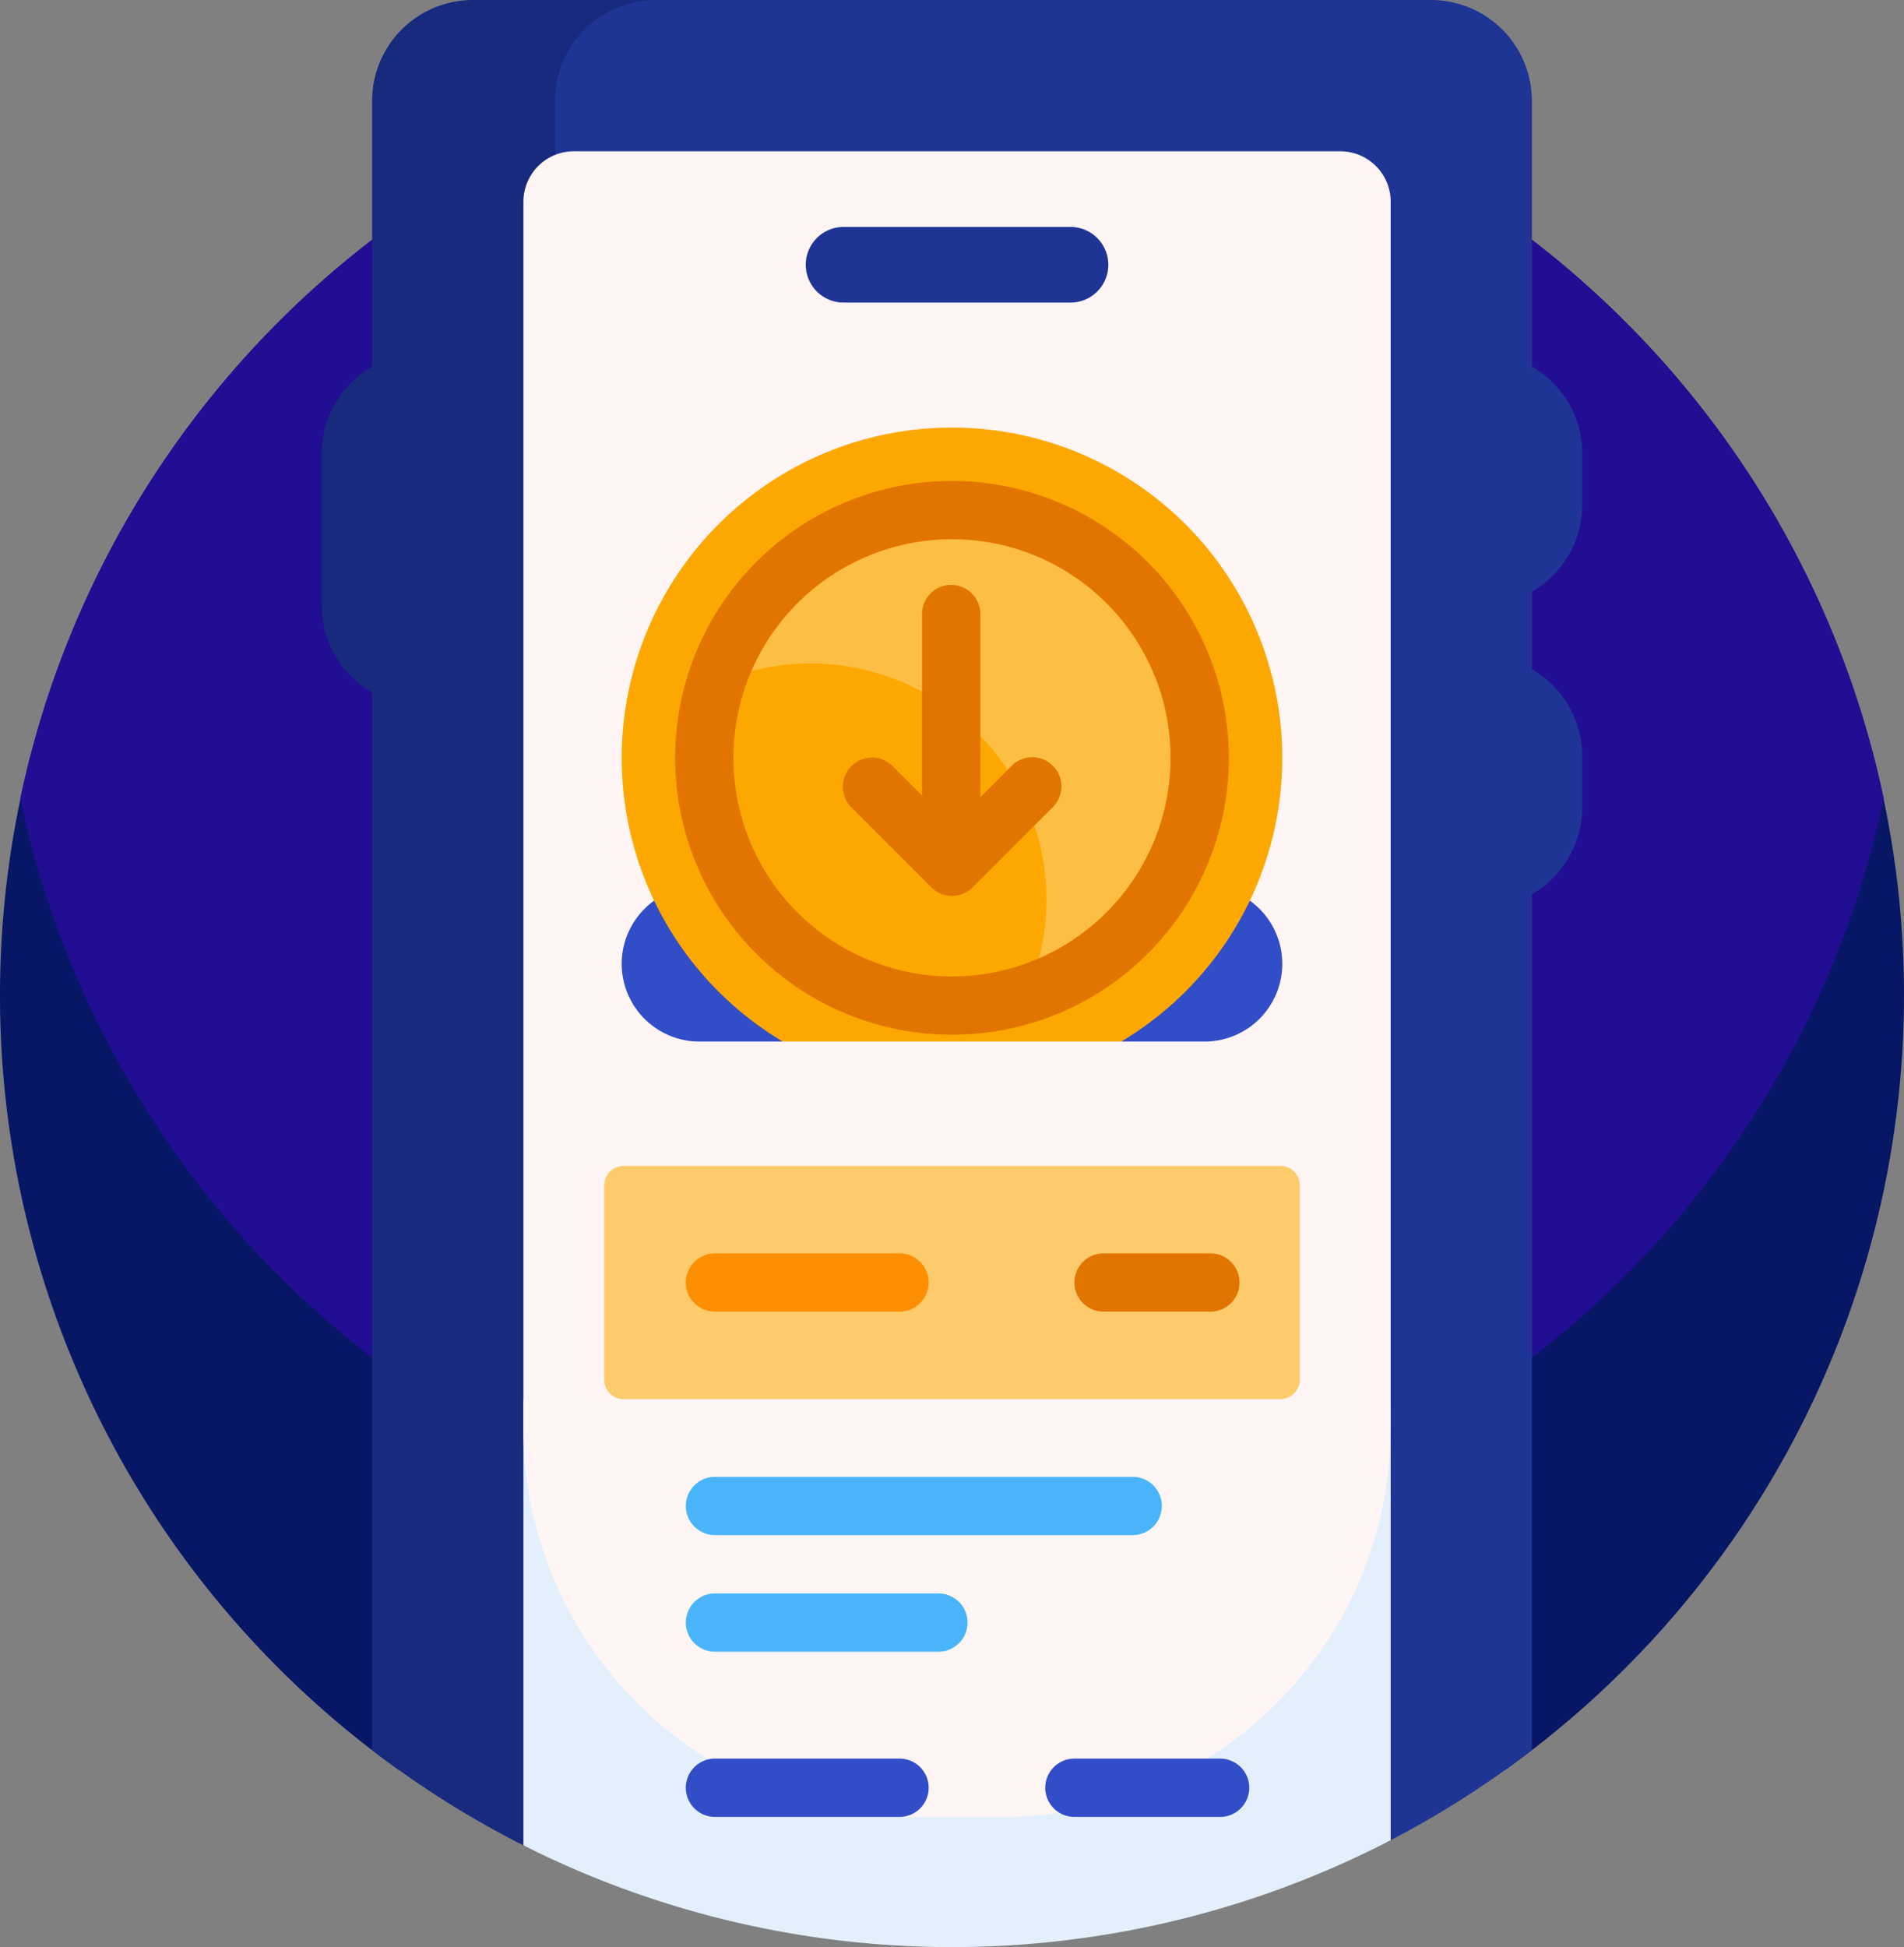 <svg xmlns="http://www.w3.org/2000/svg" width="255.419" height="261.153" viewBox="0 0 255.419 261.153"><rect x="0" y="0" width="255.419" height="261.153" fill="#808080" stroke="none"/><g transform="translate(-5.5)"><path d="M5.5,138.709A127.709,127.709,0,1,1,207.357,242.7a127.762,127.762,0,0,0-148.3,0A127.548,127.548,0,0,1,5.5,138.709Z" transform="translate(0 -5.266)" fill="#081666"/><path d="M135.7,11A127.755,127.755,0,0,1,260.7,112.386a127.742,127.742,0,0,1-249.987,0A127.754,127.754,0,0,1,135.7,11Z" transform="translate(-2.495 -5.266)" fill="#210e93"/><path d="M95.054,234.736V92.89A13.524,13.524,0,0,1,88.29,81.172V60.879A13.522,13.522,0,0,1,95.054,49.16V13.529A13.529,13.529,0,0,1,108.583,0h32.842A13.528,13.528,0,0,0,127.9,13.529V241.008a7.888,7.888,0,0,1-11.336,7.106,127.76,127.76,0,0,1-21.506-13.378Z" transform="translate(-39.635 0)" fill="#172a7d"/><path d="M279.392,79.362V89.746a13.523,13.523,0,0,1,6.764,11.719v6.764a13.523,13.523,0,0,1-6.764,11.719V234.736a127.83,127.83,0,0,1-18.94,12.08,40.682,40.682,0,0,1-9.208,3.053c-52.681,12.158-102.881-28.27-102.881-82.335V13.528A13.529,13.529,0,0,1,161.892,0H265.864a13.529,13.529,0,0,1,13.529,13.529V49.16a13.523,13.523,0,0,1,6.764,11.719v6.764a13.525,13.525,0,0,1-6.765,11.719Z" transform="translate(-68.394)" fill="#1f3595"/><path d="M256.544,355.275V413.66a127.955,127.955,0,0,1-116.346.694V355.275a6.764,6.764,0,0,1,6.764-6.764H249.78a6.765,6.765,0,0,1,6.764,6.764Z" transform="translate(-64.485 -166.845)" fill="#e3f0fb"/><path d="M204.418,262.328H192.324A52.127,52.127,0,0,1,140.2,210.2V45.694a6.764,6.764,0,0,1,6.764-6.764H249.78a6.764,6.764,0,0,1,6.764,6.764V210.2A52.127,52.127,0,0,1,204.418,262.328Z" transform="translate(-64.485 -18.637)" fill="#fff5f5"/><path d="M212.867,63.468a5.073,5.073,0,0,1,5.073-5.073H248.38a5.073,5.073,0,1,1,0,10.146H217.94A5.073,5.073,0,0,1,212.867,63.468Z" transform="translate(-99.274 -27.956)" fill="#1f3595"/><path d="M241.945,380H185.909a3.909,3.909,0,1,0,0,7.819h56.036a3.909,3.909,0,0,0,0-7.819Zm-26.063,15.638H185.909a3.909,3.909,0,1,0,0,7.819h29.973a3.909,3.909,0,1,0,0-7.819Z" transform="translate(-84.497 -181.92)" fill="#49b4fa"/><path d="M202.77,352.843H178.01a3.909,3.909,0,1,1,0-7.819h24.76a3.909,3.909,0,1,1,0,7.819Zm46.914-3.909a3.91,3.91,0,0,0-3.909-3.909H226.227a3.909,3.909,0,1,0,0,7.819h19.547A3.91,3.91,0,0,0,249.684,348.933ZM243.689,228H175.925a10.425,10.425,0,0,0,0,20.851H187.1a56.5,56.5,0,0,1,45.42,0H243.69a10.425,10.425,0,0,0,0-20.851Z" transform="translate(-76.598 -109.152)" fill="#314dc8"/><path d="M251.7,331.276H163.606A2.607,2.607,0,0,1,161,328.669V302.606A2.607,2.607,0,0,1,163.606,300H251.7a2.607,2.607,0,0,1,2.606,2.606v26.063A2.607,2.607,0,0,1,251.7,331.276Z" transform="translate(-74.444 -143.621)" fill="#fdcb6b"/><path d="M210.669,330.319h-24.76a3.909,3.909,0,0,1,0-7.819h24.76a3.909,3.909,0,0,1,0,7.819Z" transform="translate(-84.497 -154.393)" fill="#fd8f01"/><path d="M300.244,330.319H285.909a3.909,3.909,0,1,1,0-7.819h14.335a3.909,3.909,0,1,1,0,7.819Z" transform="translate(-132.371 -154.393)" fill="#e27500"/><path d="M165.5,154.307a44.307,44.307,0,1,1,67.018,38.052H187.1A44.285,44.285,0,0,1,165.5,154.307Z" transform="translate(-76.598 -52.661)" fill="#fda800"/><path d="M254.811,165.934A31.661,31.661,0,0,1,233.94,195.7,31.668,31.668,0,0,0,193.4,155.158a31.653,31.653,0,0,1,61.413,10.776Z" transform="translate(-89.954 -64.288)" fill="#fdbf43"/><path d="M216.39,123.75a37.14,37.14,0,1,0,37.14,37.14A37.182,37.182,0,0,0,216.39,123.75Zm0,66.461a29.321,29.321,0,1,1,29.321-29.321A29.354,29.354,0,0,1,216.39,190.211Zm13.538-28.251a3.91,3.91,0,0,1,0,5.529l-10.773,10.773a3.911,3.911,0,0,1-5.53,0l-10.773-10.773a3.91,3.91,0,0,1,5.529-5.529l3.99,3.991V141.6a3.909,3.909,0,1,1,7.819,0v24.564l4.207-4.208a3.912,3.912,0,0,1,5.53,0Z" transform="translate(-83.181 -59.244)" fill="#e27500"/></g></svg>